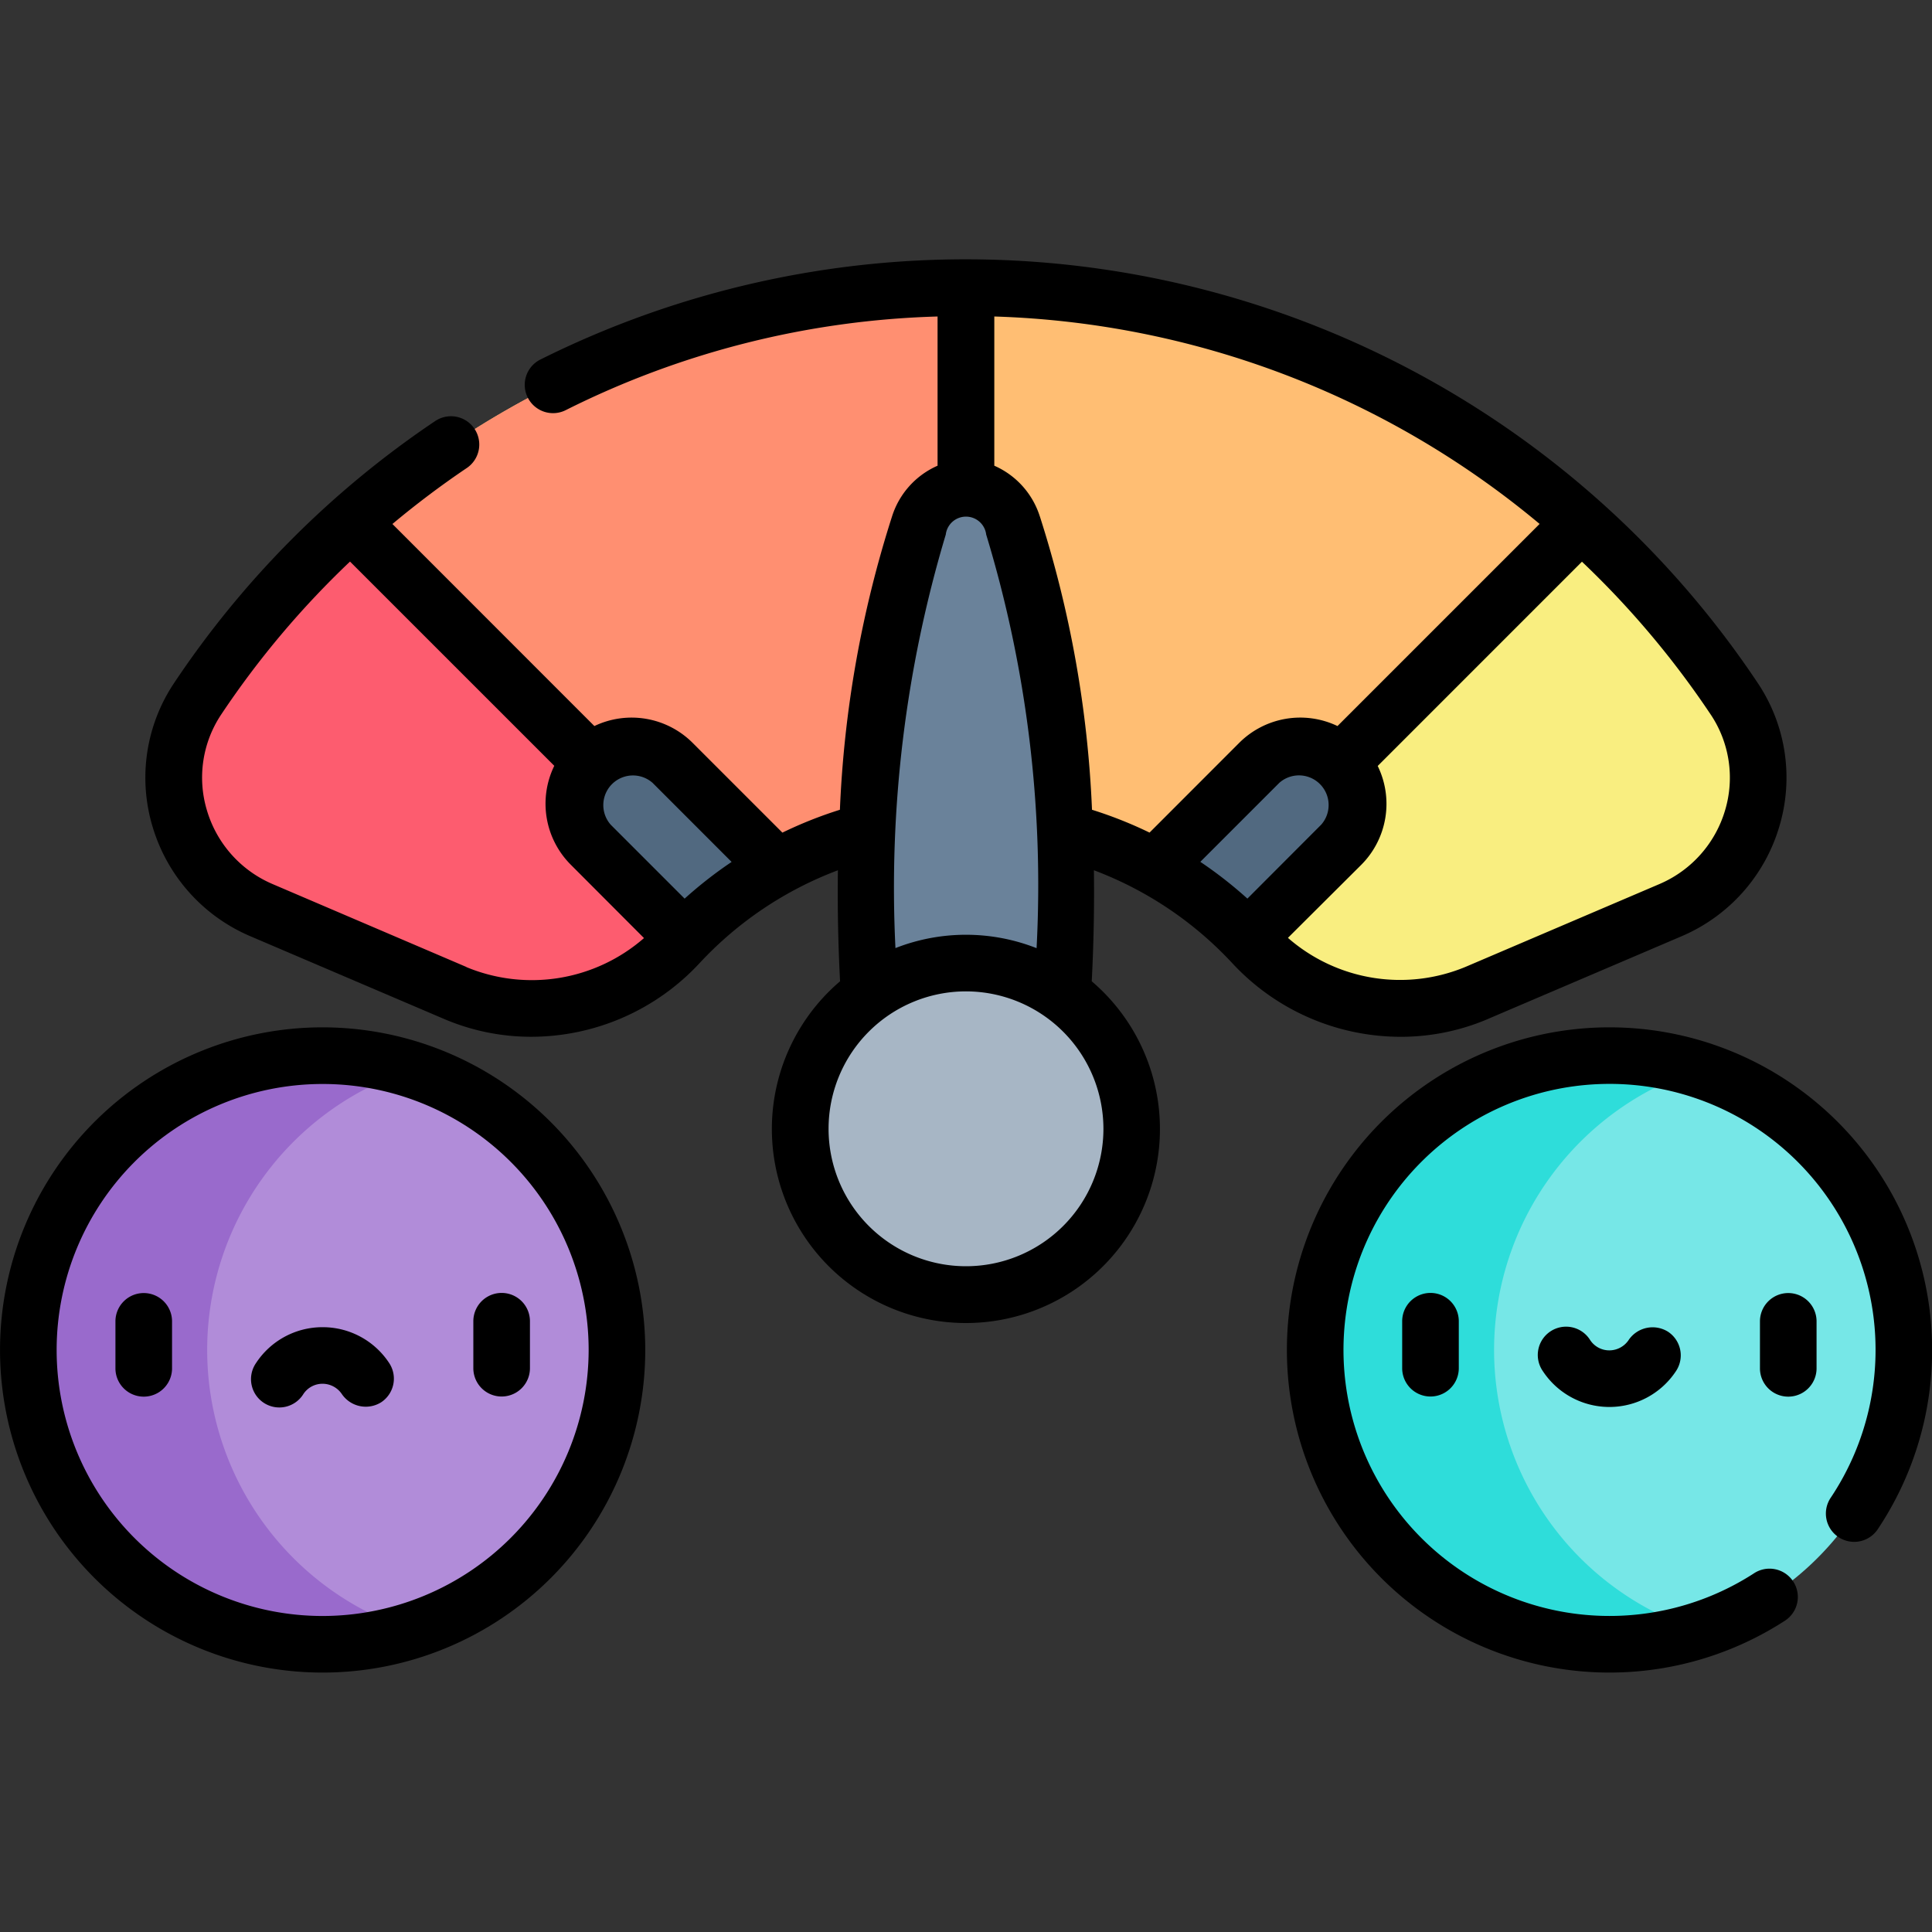 <svg xmlns="http://www.w3.org/2000/svg" xmlns:xlink="http://www.w3.org/1999/xlink" width="60" height="60" viewBox="0 0 60 60"><rect x="0" y="0" width="60" height="60" fill="#333333" stroke="none"/><defs><clipPath id="a"><rect width="60" height="60" transform="translate(926 3930)" fill="#764cf0"/></clipPath></defs><g transform="translate(8928 7156)"><g transform="translate(-9854 -11086)" clip-path="url(#a)"><g transform="translate(926 3938.057)"><path d="M30,.879A28.647,28.647,0,0,0,6.14,13.646a4.463,4.463,0,0,0,1.984,6.566l6.015,2.569a6.166,6.166,0,0,0,6.939-1.521,12.18,12.18,0,0,1,17.844,0,6.165,6.165,0,0,0,6.938,1.521l6.016-2.569a4.463,4.463,0,0,0,1.984-6.566A28.647,28.647,0,0,0,30,.879Zm0,0" fill="#ffbe73"/><path d="M49.1,8.169a28.812,28.812,0,0,1,4.758,5.477,4.463,4.463,0,0,1-1.984,6.566l-6.015,2.569a6.166,6.166,0,0,1-6.939-1.521A12.224,12.224,0,0,0,37.4,19.874Zm0,0" fill="#f9ee80"/><path d="M6.14,13.646a4.463,4.463,0,0,0,1.984,6.566l6.015,2.569a6.165,6.165,0,0,0,6.938-1.521A12.148,12.148,0,0,1,30,17.372V.879A28.647,28.647,0,0,0,6.14,13.646Zm0,0" fill="#ff8f71"/><path d="M10.9,8.169A28.812,28.812,0,0,0,6.14,13.646a4.463,4.463,0,0,0,1.984,6.566l6.015,2.569a6.166,6.166,0,0,0,6.939-1.521A12.224,12.224,0,0,1,22.6,19.874Zm0,0" fill="#fd5c6f"/><path d="M28.54,8.262c-2.718,8.04-1.235,17.793-1.235,17.793H32.7S34.179,16.3,31.46,8.262a1.5,1.5,0,0,0-2.921,0Zm0,0" fill="#6a829a"/><path d="M35.147,27A5.147,5.147,0,1,1,30,21.852,5.147,5.147,0,0,1,35.147,27Zm0,0" fill="#a7b6c5"/><path d="M19.16,33.867a9.14,9.14,0,1,1-9.14-9.141A9.14,9.14,0,0,1,19.16,33.867Zm0,0" fill="#b18cd9"/><path d="M6.434,33.867a9.147,9.147,0,0,1,6.365-8.71,9.141,9.141,0,1,0,0,17.421,9.148,9.148,0,0,1-6.365-8.71Zm0,0" fill="#996acc"/><path d="M59.121,33.867a9.14,9.14,0,1,1-9.141-9.141A9.14,9.14,0,0,1,59.121,33.867Zm0,0" fill="#76e7e7"/><path d="M46.4,33.867a9.147,9.147,0,0,1,6.365-8.71,9.14,9.14,0,1,0,0,17.42,9.147,9.147,0,0,1-6.365-8.71Zm0,0" fill="#2eddda"/><path d="M18.346,15.632a1.8,1.8,0,0,0,0,2.545l2.9,2.9a12.235,12.235,0,0,1,2.885-2.205l-3.243-3.243a1.8,1.8,0,0,0-2.545,0Zm0,0" fill="#516980"/><path d="M41.654,15.632a1.8,1.8,0,0,0-2.545,0l-3.243,3.243a12.211,12.211,0,0,1,2.885,2.205l2.9-2.9a1.8,1.8,0,0,0,0-2.545Zm0,0" fill="#516980"/><path d="M14.7,32.975v1.459a.879.879,0,0,0,1.758,0V32.975a.879.879,0,1,0-1.758,0Zm0,0"/><path d="M4.464,32.1a.879.879,0,0,0-.879.879v1.459a.879.879,0,1,0,1.758,0V32.975A.879.879,0,0,0,4.464,32.1Zm0,0"/><path d="M10.02,33.16a2.468,2.468,0,0,0-2.07,1.116.879.879,0,1,0,1.469.965.71.71,0,0,1,.6-.324.725.725,0,0,1,.6.324.9.9,0,0,0,1.217.252.879.879,0,0,0,.252-1.217,2.469,2.469,0,0,0-2.07-1.116Zm0,0"/><path d="M55.536,32.1a.879.879,0,0,0-.879.879v1.459a.879.879,0,0,0,1.758,0V32.975A.879.879,0,0,0,55.536,32.1Zm0,0"/><path d="M43.546,32.975v1.459a.879.879,0,1,0,1.758,0V32.975a.879.879,0,1,0-1.758,0Zm0,0"/><path d="M50.581,33.556a.725.725,0,0,1-.6.324.711.711,0,0,1-.6-.324.879.879,0,1,0-1.469.965,2.476,2.476,0,0,0,4.139,0A.879.879,0,0,0,51.8,33.3a.9.9,0,0,0-1.217.252Zm0,0"/><path d="M46.206,23.589l6.015-2.569a5.353,5.353,0,0,0,3.037-3.408,5.282,5.282,0,0,0-.667-4.454A29.574,29.574,0,0,0,16.8,3.1a.879.879,0,1,0,.786,1.572,27.459,27.459,0,0,1,11.531-2.9V6.406a2.562,2.562,0,0,0-1.414,1.575,34.54,34.54,0,0,0-1.619,9.11,12.976,12.976,0,0,0-1.786.71l-2.79-2.79a2.681,2.681,0,0,0-3.049-.52L12.187,8.216a28.043,28.043,0,0,1,2.3-1.732.879.879,0,1,0-.982-1.458,29.544,29.544,0,0,0-8.1,8.132,5.283,5.283,0,0,0-.668,4.454A5.354,5.354,0,0,0,7.779,21.02l6.015,2.569a6.885,6.885,0,0,0,2.709.552,7.141,7.141,0,0,0,5.219-2.283,11.292,11.292,0,0,1,4.3-2.888c-.017,1.236.012,2.4.067,3.448a6.026,6.026,0,1,0,7.816,0c.054-1.048.084-2.212.067-3.449a11.292,11.292,0,0,1,4.3,2.889A7.14,7.14,0,0,0,43.5,24.142a6.893,6.893,0,0,0,2.708-.553ZM14.484,21.973,8.469,19.4a3.6,3.6,0,0,1-2.043-2.292,3.529,3.529,0,0,1,.444-2.976,27.837,27.837,0,0,1,4-4.749l6.344,6.343a2.68,2.68,0,0,0,.51,3.069L20,21.076a5.3,5.3,0,0,1-5.518.9Zm6.777-2.123-2.294-2.294a.921.921,0,0,1,1.3-1.3l2.454,2.455a13.052,13.052,0,0,0-1.462,1.142Zm31.868-5.715a3.528,3.528,0,0,1,.444,2.976A3.6,3.6,0,0,1,51.531,19.4l-6.015,2.569a5.293,5.293,0,0,1-5.518-.9L42.276,18.8a2.681,2.681,0,0,0,.51-3.069l6.343-6.344a27.948,27.948,0,0,1,4,4.749ZM34.268,27A4.268,4.268,0,1,1,30,22.731,4.273,4.273,0,0,1,34.268,27ZM30,20.973a5.99,5.99,0,0,0-2.191.414A38.172,38.172,0,0,1,29.372,8.544a.632.632,0,0,1,1.255,0,37.446,37.446,0,0,1,1.565,12.845A5.989,5.989,0,0,0,30,20.973ZM32.293,7.981a2.562,2.562,0,0,0-1.414-1.575V1.772A27.741,27.741,0,0,1,47.814,8.214l-6.277,6.277a2.681,2.681,0,0,0-3.049.519L35.7,17.8a12.954,12.954,0,0,0-1.787-.709,34.54,34.54,0,0,0-1.619-9.11Zm4.984,10.727,2.454-2.454a.921.921,0,0,1,1.3,1.3L38.739,19.85a13.055,13.055,0,0,0-1.462-1.142Zm0,0"/><path d="M10.02,23.848a10.019,10.019,0,1,0,10.019,10.02A10.031,10.031,0,0,0,10.02,23.848Zm0,18.281a8.261,8.261,0,1,1,8.261-8.261,8.271,8.271,0,0,1-8.261,8.261Zm0,0"/><path d="M49.98,23.848a10.019,10.019,0,1,0,5.433,18.44.879.879,0,1,0-.954-1.476,8.262,8.262,0,1,1,2.4-2.362.879.879,0,1,0,1.462.976A10.02,10.02,0,0,0,49.98,23.848Zm0,0"/></g></g></g></svg>